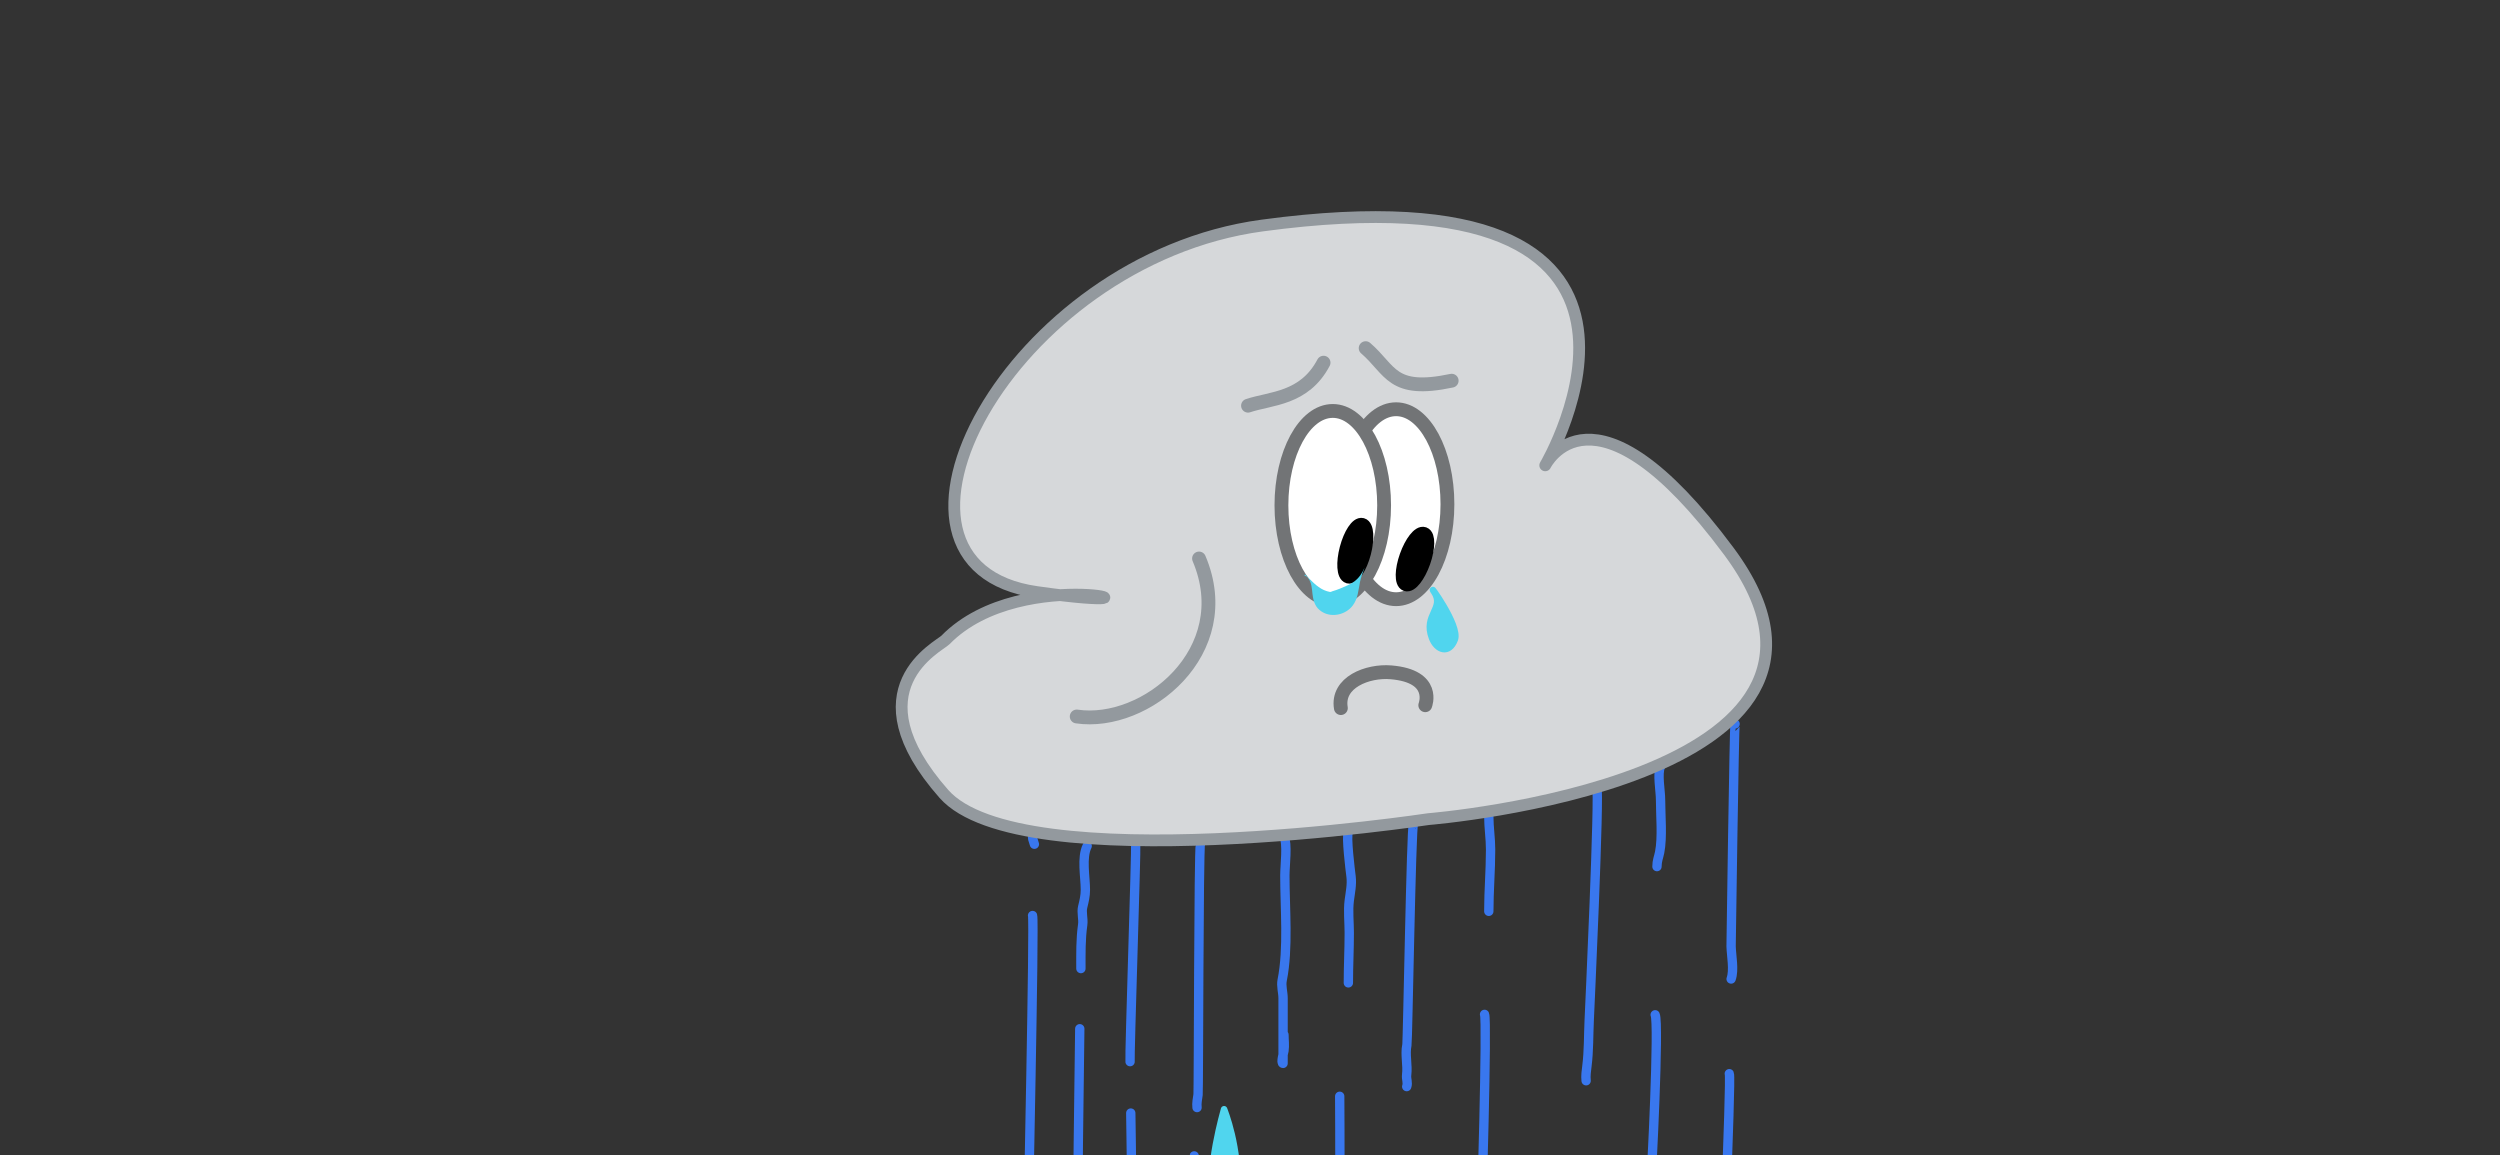 <?xml version="1.0" encoding="UTF-8" standalone="no"?>
<!DOCTYPE svg PUBLIC "-//W3C//DTD SVG 1.1//EN" "http://www.w3.org/Graphics/SVG/1.1/DTD/svg11.dtd">
<!-- Created with Vectornator (http://vectornator.io/) -->
<svg height="100%" stroke-miterlimit="10" style="fill-rule:nonzero;clip-rule:evenodd;stroke-linecap:round;stroke-linejoin:round;" version="1.1" viewBox="0 0 844 390" width="100%" xml:space="preserve" xmlns="http://www.w3.org/2000/svg" xmlns:vectornator="http://vectornator.io" xmlns:xlink="http://www.w3.org/1999/xlink">
<rect x="0" y="0" width="844" height="390" fill="#333333" stroke="none"/>
<defs/>
<g id="Layer-2" vectornator:layerName="Layer 2"/>
<clipPath id="ArtboardFrame">
<rect height="390" width="844" x="0" y="0"/>
</clipPath>
<g clip-path="url(#ArtboardFrame)" id="Layer-9-copy-copy-copy-copy-copy" vectornator:layerName="Layer 9 copy copy copy copy copy">
<path d="M339.12 555.207C339.831 553.786 336.883 598.615 336.759 599.487C336.198 603.414 336.141 607.568 336.141 611.535C336.141 622.195 334.287 632.558 334.287 643.046" fill="none" opacity="1" stroke="#3977ee" stroke-linecap="round" stroke-linejoin="round" stroke-width="3.153"/>
<path d="M333.669 658.801C332.472 661.196 333.577 664.158 333.669 666.834C333.741 668.903 333.978 670.938 333.978 673.012C333.978 685.379 334.287 697.472 334.287 709.775" fill="none" opacity="1" stroke="#3977ee" stroke-linecap="round" stroke-linejoin="round" stroke-width="3.153"/>
<path d="M354.368 614.933C354.368 624.216 356.442 633.818 355.604 643.046C354.917 650.598 353.096 657.657 354.368 665.289C355.055 669.413 352.793 675.733 354.677 679.5" fill="none" opacity="1" stroke="#3977ee" stroke-linecap="round" stroke-linejoin="round" stroke-width="3.153"/>
<path d="M373.989 586.269C373.989 593.017 373.529 615.019 374.139 621.73C374.462 625.277 375.202 629.29 374.757 632.851C373.277 644.692 373.522 656.984 373.522 668.996" fill="none" opacity="1" stroke="#3977ee" stroke-linecap="round" stroke-linejoin="round" stroke-width="3.153"/>
<path d="M373.522 691.548C372.62 694.252 373.213 702.071 373.213 705.45C373.213 706.657 372.595 711.893 372.595 711.011" fill="none" opacity="1" stroke="#3977ee" stroke-linecap="round" stroke-linejoin="round" stroke-width="3.153"/>
<path d="M355.295 698.653C354.141 702.115 355.604 705.895 355.604 709.466" fill="none" opacity="1" stroke="#3977ee" stroke-linecap="round" stroke-linejoin="round" stroke-width="3.153"/>
<path d="M394.838 636.558C395.625 638.919 394.942 641.518 395.147 643.973C395.479 647.957 395.271 652.076 395.765 656.021C396.759 663.978 396.073 672.385 396.073 680.427C396.073 682.777 395.687 685.52 396.073 687.841C396.563 690.776 395.666 694.244 396.382 697.109C397.28 700.698 397.618 705.078 397.618 708.848" fill="none" opacity="1" stroke="#3977ee" stroke-linecap="round" stroke-linejoin="round" stroke-width="3.153"/>
<path d="M416.673 566.558C414.852 570.199 416.463 610.644 416.463 614.624C416.463 626.101 416.463 637.634 416.463 648.916" fill="none" opacity="1" stroke="#3977ee" stroke-linecap="round" stroke-linejoin="round" stroke-width="3.153"/>
<path d="M444.885 600.722C444.885 605.986 444.235 611.589 444.885 616.787C445.161 618.999 445.568 621.647 445.194 623.892C444.233 629.658 445.911 637.087 444.576 642.428C443.105 648.313 443.958 653.588 443.958 659.728C443.958 666.172 443.34 672.413 443.34 678.882" fill="none" opacity="1" stroke="#3977ee" stroke-linecap="round" stroke-linejoin="round" stroke-width="3.153"/>
<path d="M420.479 674.866C420.479 677.92 420.903 680.498 421.406 683.516C422.56 690.44 420.788 698.13 420.788 705.141" fill="none" opacity="1" stroke="#3977ee" stroke-linecap="round" stroke-linejoin="round" stroke-width="3.153"/>
<path d="M401.587 508.448C401.587 506.142 399.163 605.306 399.163 606.283C399.163 608.839 398.328 611.503 399.163 614.006" fill="none" opacity="1" stroke="#3977ee" stroke-linecap="round" stroke-linejoin="round" stroke-width="3.153"/>
<path d="M447.665 702.361C446.293 705.105 447.665 709.474 447.665 712.555" fill="none" opacity="1" stroke="#3977ee" stroke-linecap="round" stroke-linejoin="round" stroke-width="3.153"/>
<path d="M470.531 514.461C470.531 518.188 470.874 606.435 469.908 610.299C469.469 612.057 468.981 614.347 468.981 616.169" fill="none" opacity="1" stroke="#3977ee" stroke-linecap="round" stroke-linejoin="round" stroke-width="3.153"/>
<path d="M469.29 638.721C469.29 643.954 470.835 649.045 470.835 654.476C470.835 662.432 470.165 670.227 471.453 677.955C471.927 680.8 471.066 683.823 471.762 686.605C473.175 692.26 471.179 699.757 472.379 705.759C472.579 706.757 472.207 707.576 472.688 708.539" fill="none" opacity="1" stroke="#3977ee" stroke-linecap="round" stroke-linejoin="round" stroke-width="3.153"/>
<path d="M494.931 592.69C494.056 594.441 494.931 597.716 494.931 599.487C494.931 605.871 494.931 612.256 494.931 618.64C494.931 628.732 494.931 638.824 494.931 648.916C494.931 653.257 494.081 658.564 494.931 662.817C496.556 670.941 496.476 679.348 496.476 687.841" fill="none" opacity="1" stroke="#3977ee" stroke-linecap="round" stroke-linejoin="round" stroke-width="3.153"/>
<path d="M497.712 703.596C497.601 702.82 497.487 701.785 496.785 701.434C496.315 701.199 496.402 702.459 496.476 702.979C496.614 703.946 496.529 705.322 497.403 705.759C498.054 706.085 497.815 704.317 497.712 703.596Z" fill="none" opacity="1" stroke="#3977ee" stroke-linecap="round" stroke-linejoin="round" stroke-width="3.153"/>
<path d="M525.551 542.435C525.551 546.958 524.751 597.091 525.207 601.649C525.534 604.926 526.304 608.49 525.825 611.844C525.33 615.308 524.333 620.399 525.207 623.892C526.363 628.516 526.442 632.83 526.442 637.794" fill="none" opacity="1" stroke="#3977ee" stroke-linecap="round" stroke-linejoin="round" stroke-width="3.153"/>
<path d="M527.678 666.216C527.346 666.05 526.689 665.289 527.06 665.289C527.906 665.289 527.618 668.323 527.678 668.687C528.292 672.372 528.296 676.023 528.296 679.809C528.296 689.572 528.914 699.182 528.914 708.848" fill="none" opacity="1" stroke="#3977ee" stroke-linecap="round" stroke-linejoin="round" stroke-width="3.153"/>
<path d="M552.702 580.642C552.702 587.301 554.335 595.337 553.011 601.958C551.349 610.266 549.281 618.484 548.068 626.981C547.418 631.525 548.377 636.332 548.377 640.883C548.377 644.115 548.908 647.891 548.377 651.078C547.843 654.279 547.101 658.602 547.759 661.891C548.582 666.006 548.685 670.949 548.685 675.175" fill="none" opacity="1" stroke="#3977ee" stroke-linecap="round" stroke-linejoin="round" stroke-width="3.153"/>
<path d="M547.759 696.182C547.759 702.746 547.141 709.122 547.141 715.645" fill="none" opacity="1" stroke="#3977ee" stroke-linecap="round" stroke-linejoin="round" stroke-width="3.153"/>
<path d="M580.513 506.504C581.855 509.188 579.27 576.097 579.27 579.406C579.27 587.624 578.343 595.89 578.343 604.121C578.343 606.832 578.837 614.255 577.725 616.478" fill="none" opacity="1" stroke="#3977ee" stroke-linecap="round" stroke-linejoin="round" stroke-width="3.153"/>
<path d="M577.725 630.998C577.195 631.528 576.299 644.304 575.871 646.444C575.415 648.728 574.402 650.933 574.018 653.241C573.652 655.437 574.454 657.856 574.018 660.037C572.911 665.569 573.4 671.618 573.4 677.337C573.4 685.034 571.995 693.451 573.091 701.125C573.42 703.428 573.709 705.587 573.709 707.921" fill="none" opacity="1" stroke="#3977ee" stroke-linecap="round" stroke-linejoin="round" stroke-width="3.153"/>
<path d="M362.641 465.353C361.735 467.438 358.663 545.657 358.458 547.974C357.955 553.654 356.875 559.212 356.377 564.835" fill="#50d5ee" fill-rule="nonzero" opacity="1" stroke="#3977ee" stroke-linecap="round" stroke-linejoin="round" stroke-width="3.153"/>
<path d="M378.596 487.207C379.371 490.466 376.224 548.134 376.576 551.341C377.334 558.267 375.816 566.563 375.197 573.554" fill="#50d5ee" fill-rule="nonzero" opacity="1" stroke="#3977ee" stroke-linecap="round" stroke-linejoin="round" stroke-width="3.153"/>
<path d="M447.191 489.119C446.572 496.112 443.935 556.493 444.469 563.425C444.623 565.421 443.975 567.459 444.13 569.469C444.237 570.853 443.535 572.377 443.752 573.745C444.098 575.937 444.689 578.083 444.933 580.315C445.063 581.5 444.742 583.164 445.172 584.255" fill="#50d5ee" fill-rule="nonzero" opacity="1" stroke="#3977ee" stroke-linecap="round" stroke-linejoin="round" stroke-width="3.153"/>
<path d="M556.662 453.014C555.309 456.128 553.2 528.058 552.896 531.489C552.03 541.278 552.144 551.047 551.287 560.734" fill="#50d5ee" fill-rule="nonzero" opacity="1" stroke="#3977ee" stroke-linecap="round" stroke-linejoin="round" stroke-width="3.153"/>
<path d="M344.777 446.652C344.03 448.146 343.578 479.445 343.655 480.989C343.815 484.2 343.581 487.619 343.262 490.813C342.949 493.939 343.377 497.125 343.065 500.245C342.744 503.455 342.441 506.83 342.672 510.07C342.858 512.669 343.502 515.509 343.065 518.126C342.253 523.004 341.297 527.869 341.297 532.864" fill="#50d5ee" fill-rule="nonzero" opacity="1" stroke="#3977ee" stroke-linecap="round" stroke-linejoin="round" stroke-width="3.153"/>
<path d="M403.163 390.231C402.591 391.375 401.403 483.891 401.229 485.115C400.883 487.536 399.222 489.944 400.443 492.385" fill="#50d5ee" fill-rule="nonzero" opacity="1" stroke="#3977ee" stroke-linecap="round" stroke-linejoin="round" stroke-width="3.153"/>
<path d="M424.612 479.613C424.612 479.351 423.569 462.585 423.686 462.35C423.751 462.219 424.799 479.074 424.808 479.22C424.865 480.135 424.808 481.054 424.808 481.971C424.808 483.347 424.808 484.722 424.808 486.097C424.808 490.503 424.612 494.867 424.612 499.263C424.612 512.072 420.878 524.136 420.878 536.794" fill="#50d5ee" fill-rule="nonzero" opacity="1" stroke="#3977ee" stroke-linecap="round" stroke-linejoin="round" stroke-width="3.153"/>
<path d="M531.128 397.394C530.181 399.287 527.875 473.046 527.772 475.094C527.497 480.61 526.397 486.103 526.397 491.599" fill="#50d5ee" fill-rule="nonzero" opacity="1" stroke="#3977ee" stroke-linecap="round" stroke-linejoin="round" stroke-width="3.153"/>
<path d="M474.684 393.049C474.684 394.883 474.129 479.548 474.129 481.382" fill="#50d5ee" fill-rule="nonzero" opacity="1" stroke="#3977ee" stroke-linecap="round" stroke-linejoin="round" stroke-width="3.153"/>
<path d="M583.813 362.475C584.591 364.029 580.685 447.695 581.416 449.156" fill="#50d5ee" fill-rule="nonzero" opacity="1" stroke="#3977ee" stroke-linecap="round" stroke-linejoin="round" stroke-width="3.153"/>
<path d="M558.783 342.592C560.148 345.321 557.621 397.226 557.203 400.153C556.755 403.294 557.388 406.675 557.388 409.78C557.388 415.464 557.018 420.988 557.018 426.627" fill="none" opacity="1" stroke="#3977ee" stroke-linecap="round" stroke-linejoin="round" stroke-width="3.153"/>
<path d="M452.284 370.103C452.284 375.316 452.709 423.7 451.679 428.848C450.178 436.354 450.539 444.389 449.272 451.99C449 453.62 449.954 455.245 449.642 456.803C448.477 462.632 448.532 468.888 448.532 474.946" fill="none" opacity="1" stroke="#3977ee" stroke-linecap="round" stroke-linejoin="round" stroke-width="3.153"/>
<path d="M381.749 375.769C381.749 379.634 382.667 422.016 381.699 425.886C380.618 430.211 381.641 434.88 380.774 439.216C379.119 447.49 379.293 455.651 379.293 464.208" fill="none" opacity="1" stroke="#3977ee" stroke-linecap="round" stroke-linejoin="round" stroke-width="3.153"/>
<path d="M364.532 347.302C364.532 350.829 363.43 421.297 363.927 424.775C364.233 426.919 364.477 429.809 364.112 431.996C363.371 436.441 362.816 440.328 362.816 444.955" fill="none" opacity="1" stroke="#3977ee" stroke-linecap="round" stroke-linejoin="round" stroke-width="3.153"/>
<path d="M348.593 309.081C349.27 311.111 346.969 415.084 347.08 417.185C347.251 420.429 348.006 423.42 348.006 426.627" fill="none" opacity="1" stroke="#3977ee" stroke-linecap="round" stroke-linejoin="round" stroke-width="3.153"/>
<path d="M501.183 342.452C502.098 344.282 500.215 412.028 499.813 414.038C499.415 416.026 499.813 418.492 499.813 420.517C499.813 423.007 499.443 425.315 499.443 427.738" fill="none" opacity="1" stroke="#3977ee" stroke-linecap="round" stroke-linejoin="round" stroke-width="3.153"/>
<path d="M383.409 284.878C383.633 286.774 381.284 356.469 381.513 358.411" fill="none" opacity="1" stroke="#3977ee" stroke-linecap="round" stroke-linejoin="round" stroke-width="3.153"/>
<path d="M405.253 285.111C404.671 286.727 404.643 368.187 404.469 369.544C404.278 371.037 403.937 372.367 404.12 373.913" fill="none" opacity="1" stroke="#3977ee" stroke-linecap="round" stroke-linejoin="round" stroke-width="3.153"/>
<path d="M477.171 278.234C476.453 278.572 475.237 351.483 474.972 352.764C474.295 356.037 475.306 359.6 474.879 362.945C474.709 364.275 475.382 365.517 474.906 366.837" fill="none" opacity="1" stroke="#3977ee" stroke-linecap="round" stroke-linejoin="round" stroke-width="3.153"/>
<path d="M539.054 265.423C540.119 267.044 536.609 342.486 536.518 344.401C536.279 349.443 536.39 354.849 535.75 359.855C535.547 361.443 535.287 363.256 535.477 364.864" fill="none" opacity="1" stroke="#3977ee" stroke-linecap="round" stroke-linejoin="round" stroke-width="3.153"/>
<path d="M585.762 244.4C585.469 244.435 584.415 319.313 584.419 319.476C584.507 322.697 585.508 327.511 584.427 330.51" fill="none" opacity="1" stroke="#3977ee" stroke-linecap="round" stroke-linejoin="round" stroke-width="3.153"/>
<path d="M433.465 282.296C434.744 284.855 433.767 292.133 433.767 295.583C433.767 306.817 435.015 320.143 432.861 330.915C432.466 332.89 433.163 335.037 433.163 336.955C433.163 342.29 433.163 347.625 433.163 352.96C433.163 354.269 433.163 355.578 433.163 356.886C433.163 357.105 433.163 359 433.163 359C432.269 359 433.408 355.166 433.465 354.772C433.737 352.864 433.465 351.155 433.465 349.337" fill="none" opacity="1" stroke="#3977ee" stroke-linecap="round" stroke-linejoin="round" stroke-width="3.153"/>
<path d="M455.208 280.786C454.406 282.39 455.872 293.951 456.114 295.885C456.461 298.665 455.847 301.341 455.51 304.039C455.072 307.537 455.51 311.381 455.51 314.91C455.51 320.707 455.208 326.146 455.208 331.821" fill="none" opacity="1" stroke="#3977ee" stroke-linecap="round" stroke-linejoin="round" stroke-width="3.153"/>
<path d="M502.619 275.652C502.619 279.418 503.223 283.028 503.223 286.825C503.223 293.865 502.619 300.794 502.619 307.662" fill="none" opacity="1" stroke="#3977ee" stroke-linecap="round" stroke-linejoin="round" stroke-width="3.153"/>
<path d="M560.601 258.741C559.448 261.047 560.601 267.111 560.601 269.914C560.601 275.196 561.304 282.706 560.299 287.731C559.941 289.522 559.393 290.565 559.393 292.563" fill="none" opacity="1" stroke="#3977ee" stroke-linecap="round" stroke-linejoin="round" stroke-width="3.153"/>
<path d="M348.606 281.994C348.606 283.632 348.523 282.609 349.21 285.013" fill="none" opacity="1" stroke="#3977ee" stroke-linecap="round" stroke-linejoin="round" stroke-width="3.153"/>
<path d="M367.028 285.617C365.082 289.508 366.424 296.051 366.424 300.415C366.424 302.442 365.989 304.267 365.518 306.153C365.048 308.032 365.793 310.268 365.518 312.192C364.818 317.086 364.914 321.986 364.914 326.99" fill="none" opacity="1" stroke="#3977ee" stroke-linecap="round" stroke-linejoin="round" stroke-width="3.153"/>
</g>
<g id="Layer-1" vectornator:layerName="Layer 1" visibility="hidden">
<path d="M316.037 139.392C316.037 125.215 326.097 115.568 336.426 108.19C340.924 104.978 344.909 102.489 350.637 102.012C354.072 101.725 357.8 103.123 361.141 103.865C365.98 104.941 371.753 104.87 375.969 107.881C384.471 113.954 391.107 128.423 391.107 138.775" fill="none" opacity="1" stroke="#000000" stroke-linecap="round" stroke-linejoin="round" stroke-width="4.669"/>
<path d="M390.18 134.758C390.908 133.302 393.192 133.359 394.814 133.214C399.127 132.829 403.462 132.762 407.789 132.596C412.078 132.431 416.293 133.833 420.455 134.758C425.246 135.823 430.37 136.402 434.975 138.157C454.097 145.441 473.584 159.178 462.47 181.407" fill="none" opacity="1" stroke="#000000" stroke-linecap="round" stroke-linejoin="round" stroke-width="4.669"/>
<path d="M422.618 194.073C419.871 194.073 424.831 191.438 425.089 191.293C426.093 190.728 427.131 190.225 428.179 189.748C429.397 189.194 430.636 188.684 431.886 188.204C439.681 185.205 447.023 183.83 455.365 183.57C466.611 183.218 479.451 184.448 489.038 190.984C495.893 195.658 500.939 202.882 507.883 207.048" fill="none" opacity="1" stroke="#000000" stroke-linecap="round" stroke-linejoin="round" stroke-width="4.669"/>
<path d="M269.388 177.7C264.217 176.407 268.904 170.188 270.006 167.814C272.186 163.119 277.089 158.486 281.127 155.457C295.756 144.486 309.614 140.616 327.776 140.01C333.398 139.823 339.31 139.599 344.458 142.173" fill="none" opacity="1" stroke="#000000" stroke-linecap="round" stroke-linejoin="round" stroke-width="4.669"/>
<path d="M289.777 178.936C286.829 173.038 272.924 179.171 268.77 181.407C255.441 188.584 252.122 204.641 249.616 218.17C249.042 221.273 247.529 226.861 249.307 229.909C251.312 233.345 257.059 233.673 260.429 234.234" fill="none" opacity="1" stroke="#000000" stroke-linecap="round" stroke-linejoin="round" stroke-width="4.669"/>
<path d="M288.542 216.007C286.382 211.688 278.528 223.244 277.42 225.275C274.569 230.503 275.228 235.966 274.331 241.649C273.544 246.634 271.81 252.848 274.022 257.713C279.141 268.975 292.684 270.076 303.37 272.542C308.466 273.718 313.262 275.845 318.508 276.249C321.814 276.503 324.438 273.777 327.467 273.777" fill="none" opacity="1" stroke="#000000" stroke-linecap="round" stroke-linejoin="round" stroke-width="4.669"/>
<path d="M340.133 255.242C339.721 256.065 339.043 256.804 338.898 257.713C338.211 262.003 336.393 266.533 337.662 270.688C339.539 276.837 343.672 282.18 347.857 287.061C348.882 288.258 350.937 287.729 352.49 287.988C353.41 288.142 354.339 288.264 355.271 288.297C357.226 288.367 359.185 288.345 361.141 288.297C372.593 288.018 391.625 284.999 400.066 276.558" fill="none" opacity="1" stroke="#000000" stroke-linecap="round" stroke-linejoin="round" stroke-width="4.669"/>
<path d="M508.192 207.975C512.676 216.944 512.04 231.094 503.867 237.633C498.607 241.84 491.511 243.006 486.258 247.209" fill="none" opacity="1" stroke="#000000" stroke-linecap="round" stroke-linejoin="round" stroke-width="4.669"/>
<path d="M400.993 262.965C400.89 263.48 400.617 263.989 400.684 264.51C401.136 268.036 400.157 272.372 402.537 275.013C408.179 281.274 415.872 285.433 423.236 289.533C425.134 290.59 427.555 290.011 429.723 290.151C430.751 290.217 431.788 290.251 432.813 290.151C442.67 289.189 448.626 287.506 456.6 281.81" fill="none" opacity="1" stroke="#000000" stroke-linecap="round" stroke-linejoin="round" stroke-width="4.669"/>
<path d="M474.209 236.397C474.415 236.5 474.739 236.493 474.827 236.706C476.306 240.255 478.009 243.765 478.843 247.518C480.082 253.092 480.739 258.806 481.006 264.51C481.097 266.447 478.419 270.046 477.299 271.615C472.724 278.019 465.935 284.996 458.454 287.988" fill="none" opacity="1" stroke="#000000" stroke-linecap="round" stroke-linejoin="round" stroke-width="4.669"/>
<path d="M260.429 236.397C265.171 237.345 268.436 236.814 273.095 235.779" fill="none" opacity="1" stroke="#000000" stroke-linecap="round" stroke-linejoin="round" stroke-width="4.669"/>
<path d="M319.435 273.777C326.214 278.297 333.361 273.556 339.824 270.997C340.515 270.724 341.06 270.173 341.678 269.761" fill="none" opacity="1" stroke="#000000" stroke-linecap="round" stroke-linejoin="round" stroke-width="4.669"/>
</g>
<g id="Layer-3" vectornator:layerName="Layer 3" visibility="hidden">
<path d="M317.367 138.461C317.367 138.461 322.244 105.35 351.76 102.658C382.389 99.863 390.971 131.605 390.971 131.605" fill="none" opacity="1" stroke="#adb5bd" stroke-linecap="butt" stroke-linejoin="round" stroke-width="4.669"/>
<path d="M390.52 130.281C390.52 130.281 434.988 130.128 457.982 151.815C471.233 164.313 464.908 182.383 464.908 182.383" fill="none" opacity="1" stroke="#adb5bd" stroke-linecap="butt" stroke-linejoin="round" stroke-width="4.669"/>
<path d="M423.649 192.623C423.649 192.623 468.04 171.239 496.832 196.086C537.489 231.172 486.894 246.23 486.894 246.23" fill="none" opacity="1" stroke="#adb5bd" stroke-linecap="butt" stroke-linejoin="round" stroke-width="4.669"/>
<path d="M471.801 227.979C471.801 227.979 513.436 261.458 456.862 285.736C407.583 306.883 384.807 262.259 384.807 262.259" fill="none" opacity="1" stroke="#adb5bd" stroke-linecap="butt" stroke-linejoin="round" stroke-width="4.669"/>
<path d="M285.227 216.511C285.227 216.511 258.572 272.867 312.77 278.452C388.749 286.281 392.606 248.243 392.606 248.243" fill="none" opacity="1" stroke="#adb5bd" stroke-linecap="butt" stroke-linejoin="round" stroke-width="4.669"/>
<path d="M290.05 175.895C290.05 175.895 248.164 177.672 253.114 219.938C254.305 230.104 273.549 236.82 280.657 226.919" fill="none" opacity="1" stroke="#adb5bd" stroke-linecap="butt" stroke-linejoin="round" stroke-width="4.669"/>
<path d="M266.949 181.988C266.949 181.988 268.472 153.302 296.269 144.925C317.834 138.426 344.882 139.848 344.882 139.848" fill="none" opacity="1" stroke="#adb5bd" stroke-linecap="butt" stroke-linejoin="round" stroke-width="4.669"/>
</g>
<g id="Layer-4" vectornator:layerName="Layer 4">
<path d="M319.178 216.055C316.983 218.3 287.374 232.571 318.667 268.03C344.569 297.381 482.239 276.535 482.239 276.535C482.239 276.535 641.302 263.767 583.693 186.153C537.807 124.333 521.672 157.097 521.672 157.097C521.672 157.097 581.917 55.106 426.127 76.137C340.703 87.668 286.152 190.795 350.035 199.881C405.523 207.774 345.641 188.993 319.178 216.055Z" fill="#d6d8da" fill-rule="nonzero" opacity="1" stroke="#93999e" stroke-linecap="butt" stroke-linejoin="round" stroke-width="3.979"/>
</g>
<g id="Layer-5" vectornator:layerName="Layer 5">
<path d="M404.793 188.547C418.128 219.95 386.726 245.33 363.496 241.889" fill="none" opacity="1" stroke="#93999e" stroke-linecap="butt" stroke-linejoin="round" stroke-width="4.669"/>
<path d="M446.834 122.441C440.338 134.733 429.068 134.38 421.327 136.96" fill="none" opacity="1" stroke="#93999e" stroke-linecap="round" stroke-linejoin="round" stroke-width="4.669"/>
<path d="M461.046 117.538C469.679 124.994 469.679 132.843 490.085 128.526" fill="none" opacity="1" stroke="#93999e" stroke-linecap="round" stroke-linejoin="round" stroke-width="4.669"/>
</g>
<g id="Layer-6" vectornator:layerName="Layer 6">
<path d="M453.988 170.224C453.988 152.515 461.748 138.159 471.321 138.159C480.893 138.159 488.653 152.515 488.653 170.224C488.653 187.932 480.893 202.288 471.321 202.288C461.748 202.288 453.988 187.932 453.988 170.224Z" fill="#ffffff" fill-rule="nonzero" opacity="1" stroke="#727476" stroke-linecap="butt" stroke-linejoin="round" stroke-width="4.669"/>
<path d="M432.612 170.613C432.612 153.008 440.372 138.737 449.944 138.737C459.517 138.737 467.276 153.008 467.276 170.613C467.276 188.217 459.517 202.489 449.944 202.489C440.372 202.489 432.612 188.217 432.612 170.613Z" fill="#ffffff" fill-rule="nonzero" opacity="1" stroke="#727476" stroke-linecap="butt" stroke-linejoin="round" stroke-width="4.669"/>
<path d="M454.599 185.15C455.875 180.324 458.231 176.761 459.863 177.192C461.494 177.623 461.782 181.885 460.507 186.711C459.231 191.537 456.875 195.099 455.244 194.668C453.612 194.237 453.324 189.976 454.599 185.15Z" fill="#000000" fill-rule="nonzero" opacity="1" stroke="#000000" stroke-linecap="butt" stroke-linejoin="round" stroke-width="4.669"/>
<g opacity="1">
<path d="M460.688 191.594C459.914 193.442 458.793 195.15 457.156 196.344C455.712 197.397 453.994 197.997 452.375 198.719C451.571 199.077 450.577 199.363 449.844 199.594C449.609 199.668 449.261 199.892 449 199.844C446.04 199.3 444.044 197.403 442.031 195.375C441.589 194.929 441.138 194.499 440.719 194.031C440.622 193.972 440.496 193.997 440.438 194.094C440.379 194.191 440.403 194.316 440.5 194.375C441.507 194.626 441.972 195.522 442.344 196.438C443.044 198.162 442.929 199.986 443.281 201.781C443.505 202.922 443.783 203.765 444.406 204.75C444.921 205.563 445.824 206.295 446.656 206.75C449.938 208.544 454.357 207.433 456.625 204.5C458.472 202.112 458.547 199.337 459.125 196.5C459.472 194.798 460.104 193.22 460.688 191.594Z" fill="#50d5ee" stroke="none"/>
</g>
<path d="M474.818 187.73C476.487 183.026 479.129 179.669 480.719 180.233C482.309 180.798 482.245 185.068 480.576 189.773C478.908 194.477 476.266 197.834 474.675 197.269C473.085 196.705 473.149 192.434 474.818 187.73Z" fill="#000000" fill-rule="nonzero" opacity="1" stroke="#000000" stroke-linecap="butt" stroke-linejoin="round" stroke-width="4.669"/>
<path d="M452.676 239.051C451.227 230.356 461.682 226.317 469.582 226.975C485.038 228.263 481.174 238.085 481.174 238.085" fill="none" opacity="1" stroke="#727476" stroke-linecap="round" stroke-linejoin="round" stroke-width="4.669"/>
</g>
<g clip-path="url(#ArtboardFrame)" id="Layer-7" vectornator:layerName="Layer 7">
<path d="M482.736 401.697C483.093 400.902 483.093 400.902 483.449 400.107C485.98 406.462 493.207 426.709 487.508 434.366C483.815 439.328 476.667 433.573 477.459 426.062C478.699 414.295 478.979 411.847 482.736 401.697Z" fill="#50d5ee" fill-rule="nonzero" opacity="1" stroke="#50d5ee" stroke-linecap="round" stroke-linejoin="round" stroke-width="3.153"/>
<path d="M471.496 428.889C471.012 427.934 471.012 427.934 470.528 426.98C467.088 434.61 457.267 458.917 465.012 468.11C470.03 474.066 479.745 467.157 478.669 458.14C476.983 444.013 476.603 441.074 471.496 428.889Z" fill="#50d5ee" fill-rule="nonzero" opacity="1" stroke="#50d5ee" stroke-linecap="round" stroke-linejoin="round" stroke-width="3.153"/>
<path d="M439.605 442.127C439.984 441.406 439.984 441.406 440.363 440.685C443.055 446.45 450.739 464.811 444.679 471.756C440.753 476.255 433.151 471.036 433.993 464.224C435.312 453.553 435.61 451.333 439.605 442.127Z" fill="#50d5ee" fill-rule="nonzero" opacity="1" stroke="#50d5ee" stroke-linecap="round" stroke-linejoin="round" stroke-width="3.153"/>
<path d="M380.918 452.529C381.267 452.081 381.267 452.081 381.616 451.633C384.093 455.212 391.167 466.614 385.589 470.926C381.974 473.72 374.977 470.479 375.752 466.25C376.966 459.623 377.24 458.244 380.918 452.529Z" fill="#50d5ee" fill-rule="nonzero" opacity="1" stroke="#50d5ee" stroke-linecap="round" stroke-linejoin="round" stroke-width="3.153"/>
<path d="M413.249 374.479C413.249 374.479 407.021 396.082 409.945 404.363C413.049 413.157 416.875 409.983 417.517 402.41C418.743 387.959 413.249 374.479 413.249 374.479Z" fill="#50d5ee" fill-rule="nonzero" opacity="1" stroke="#50d5ee" stroke-linecap="round" stroke-linejoin="round" stroke-width="2.192"/>
<path d="M484.09 199.726C481.703 196.189 492.957 211.178 491.135 215.946C489.201 221.009 485.037 219.533 483.444 215.409C480.403 207.539 487.915 205.393 484.09 199.726Z" fill="#50d5ee" fill-rule="nonzero" opacity="1" stroke="#50d5ee" stroke-linecap="round" stroke-linejoin="round" stroke-width="2.192"/>
</g>
<g id="Layer-8" vectornator:layerName="Layer 8"/>
</svg>
